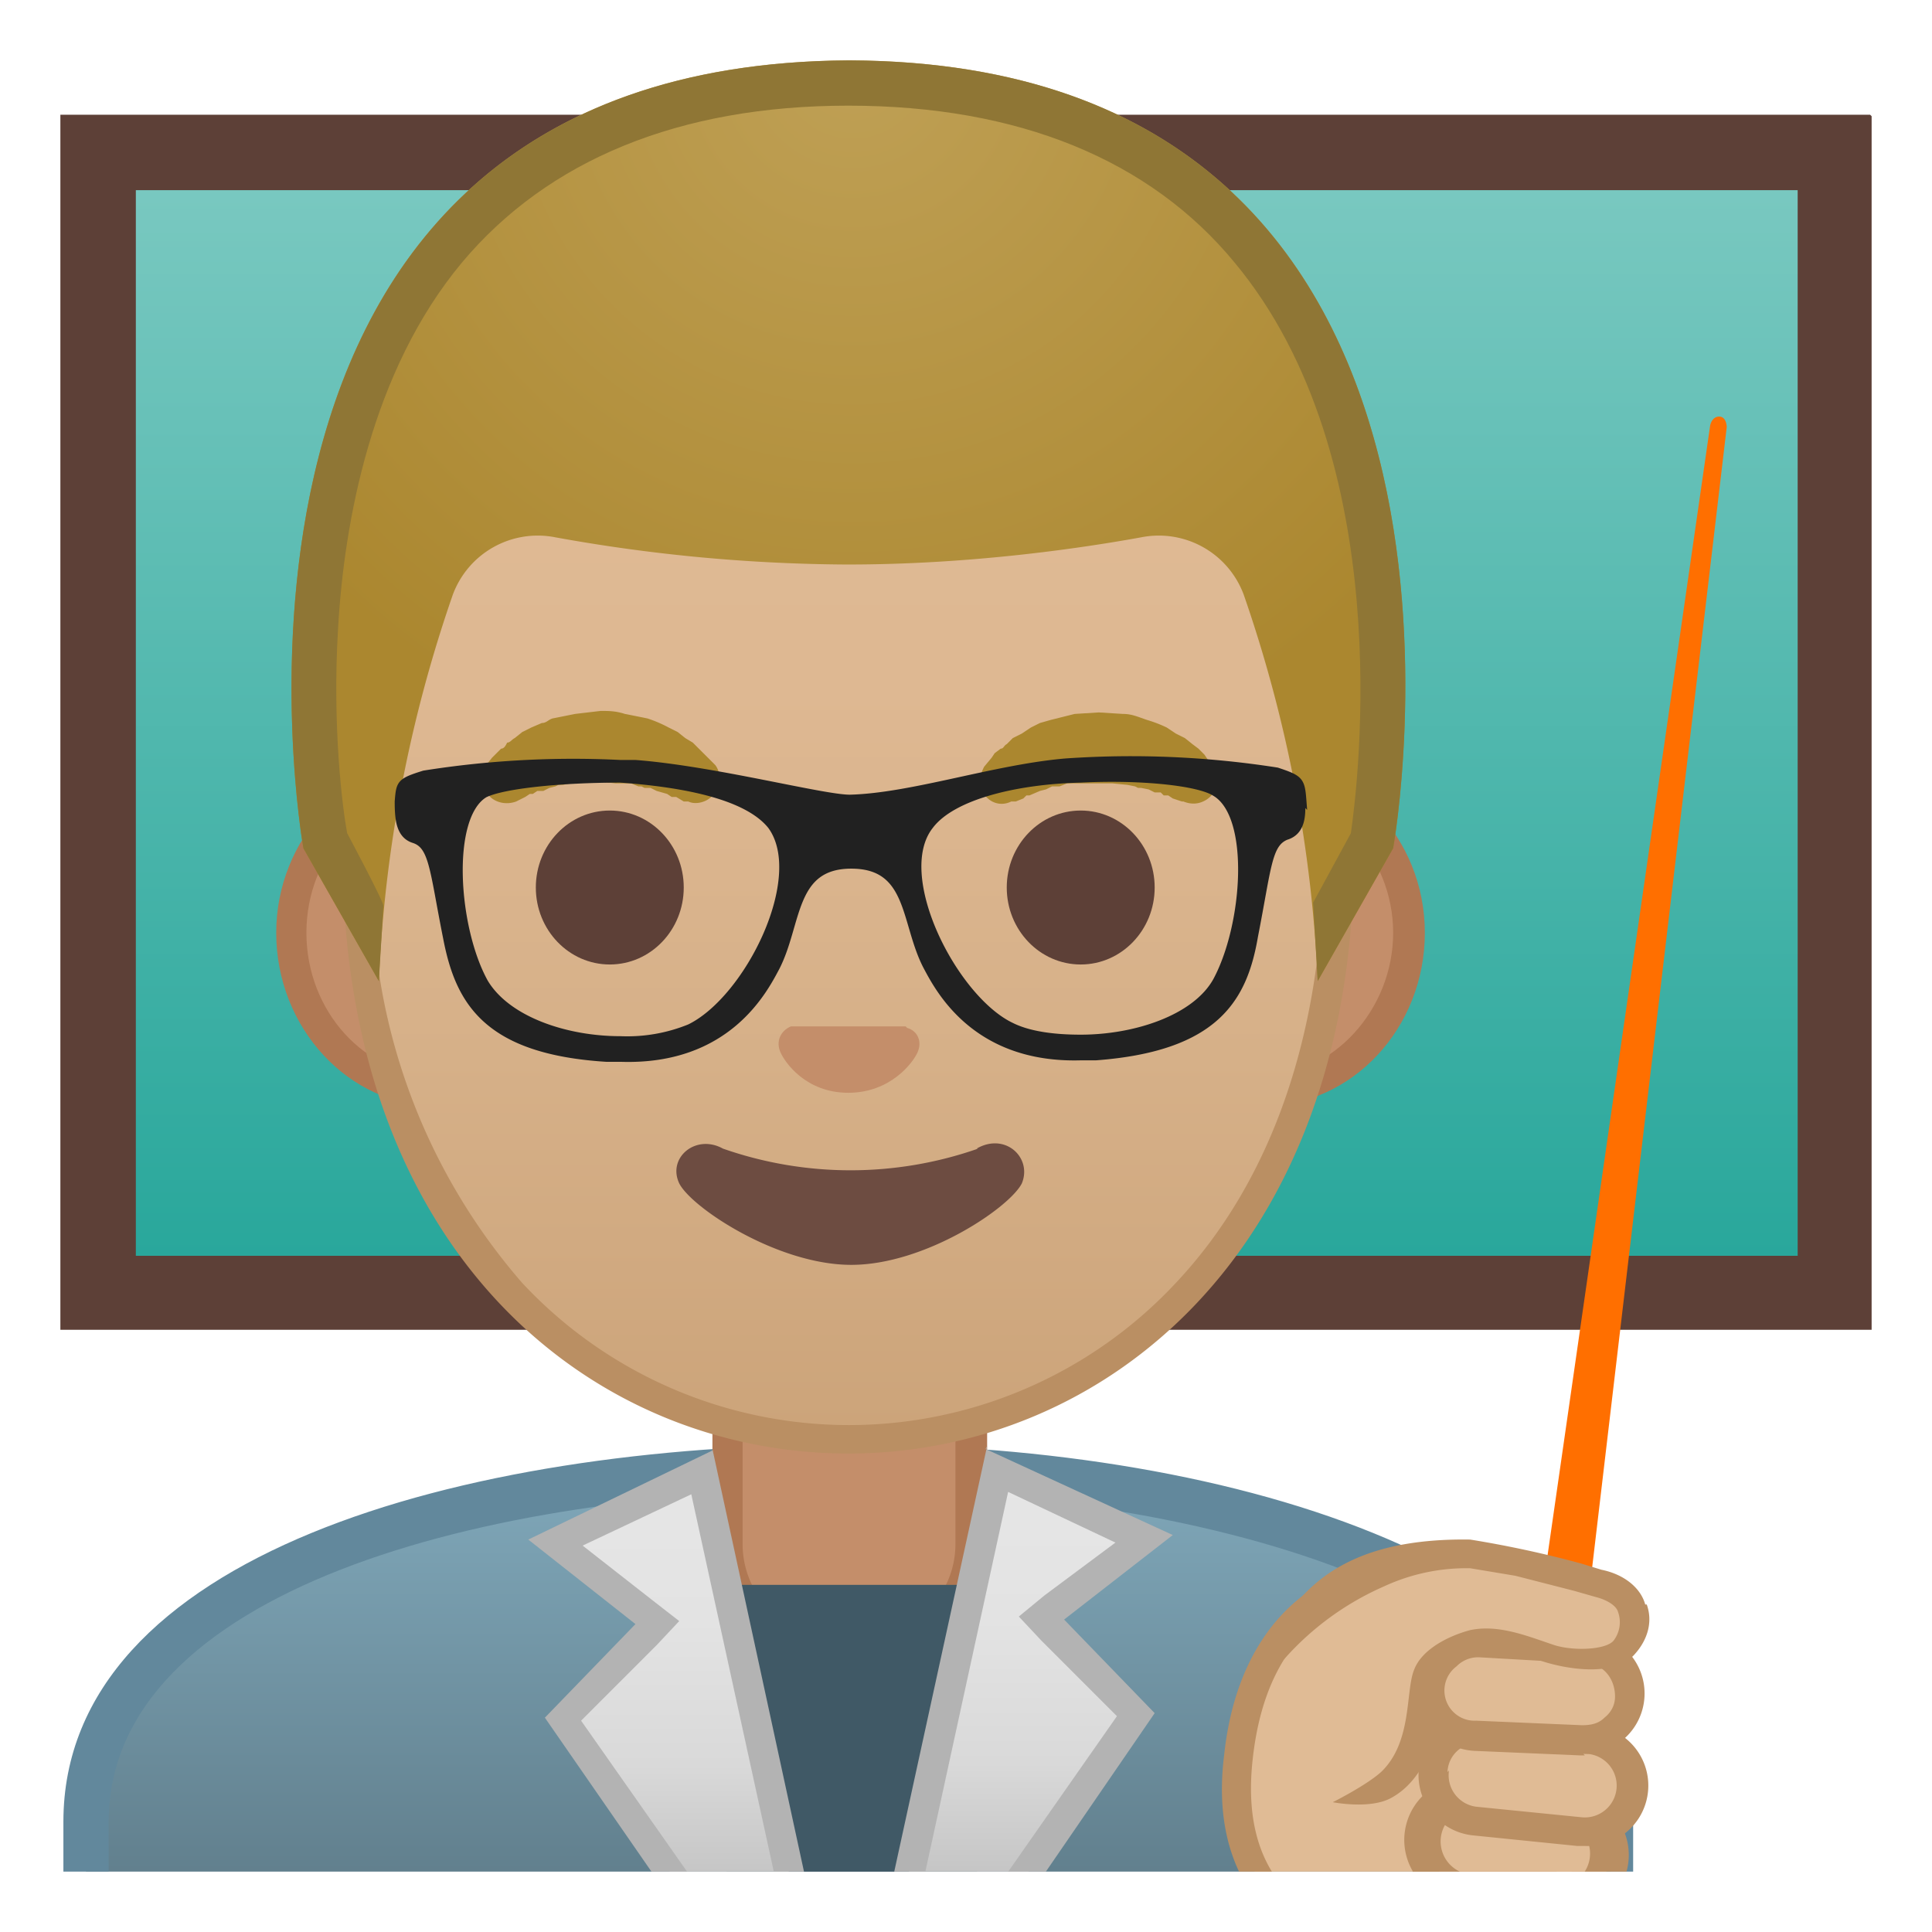 <svg viewBox="0 0 128 128" xmlns="http://www.w3.org/2000/svg" xmlns:xlink="http://www.w3.org/1999/xlink"><linearGradient id="a" x1="64" x2="64" y1="10.6" y2="85.7" gradientUnits="userSpaceOnUse"><stop stop-color="#7BC9C1" offset="0"/><stop stop-color="#26A69A" offset="1"/></linearGradient><path fill="url(#a)" d="M6.5 10.1h115.1v75.5H6.5z"/><path d="M119.1 12.6v70.6H9V12.6h110m4.9-5H4v80.5h120V7.7z" fill="#5D4037"/><path d="M103.6 111.4l-1.3-.2a1 1 0 0 1-.8-1l11.8-82s.1-.6.6-.6.5.7.5.7l-9.7 82.2c0 .6-.6 1-1.1 1z" fill="#FF6F00"/><defs><path id="b" d="M4 4h120v120H4z"/></defs><clipPath id="c"><use xlink:href="#b"/></clipPath><g clip-path="url(#c)"><linearGradient id="d" x1="56.2" x2="56.2" y1="97.2" y2="136" gradientUnits="userSpaceOnUse"><stop stop-color="#80A8BA" offset="0"/><stop stop-color="#546E7A" offset="1"/></linearGradient><path d="M5.7 136v-15.3c0-16.2 25.4-23.5 50.5-23.5h.1c25 0 50.4 8 50.4 23.5V136H5.7z" fill="url(#d)"/><path d="M56.4 98.7c12.9 0 25.4 2.2 34.3 6 6.6 2.8 14.5 8 14.5 16v13.8h-98v-13.8c0-15.2 24.6-22 49-22h.2m0-3h-.2c-25.5 0-52 7.3-52 25v16.8h104v-16.7c0-16.8-26.2-25.1-51.8-25.1z" fill="#62889C"/></g><g clip-path="url(#c)"><path d="M55.4 109.5c-4 0-7.2-3.2-7.2-7.2v-9h16.1v9c0 4-3.2 7.2-7.2 7.2h-1.7z" fill="#C48E6A"/><path d="M63.3 94.3v8c0 3.4-2.8 6.2-6.2 6.2h-1.7a6.2 6.2 0 0 1-6.2-6.2v-8h14.1m2-2H47.2v10c0 4.5 3.7 8.2 8.2 8.2h1.7c4.6 0 8.3-3.7 8.3-8.2v-10z" fill="#B07853"/></g><path clip-path="url(#c)" fill="#405966" d="M45.7 105l3.6 28h14.4l3.2-28z"/><g clip-path="url(#c)"><linearGradient id="e" x1="45.3" x2="45.3" y1="97.8" y2="129.7" gradientUnits="userSpaceOnUse"><stop stop-color="#E6E6E6" offset="0"/><stop stop-color="#E3E3E3" offset=".3"/><stop stop-color="#D9D9D9" offset=".6"/><stop stop-color="#C8C8C8" offset=".8"/><stop stop-color="#B3B3B3" offset="1"/></linearGradient><path fill="url(#e)" d="M49.3 131.1l-12-17.3 6.3-6.4-6.8-5.3 9.7-4.6 7.3 33.6z"/><path d="M45.8 99l6.8 31.1h-2.8L38.5 114l5-5 1.5-1.6-1.8-1.4-4.6-3.6 7.2-3.4m1.4-2.9L35 102l7.1 5.6-6 6.2L48.7 132H55l-7.8-36z" fill="#B3B3B3"/><linearGradient id="f" x1="-273.4" x2="-273.4" y1="97.7" y2="129.5" gradientTransform="matrix(-1 0 0 1 -206.2 0)" gradientUnits="userSpaceOnUse"><stop stop-color="#E6E6E6" offset="0"/><stop stop-color="#E3E3E3" offset=".3"/><stop stop-color="#D9D9D9" offset=".6"/><stop stop-color="#C8C8C8" offset=".8"/><stop stop-color="#B3B3B3" offset="1"/></linearGradient><path fill="url(#f)" d="M58.7 131L66 97.3l9.8 4.7-6.8 5.2 6.3 6.4-12 17.4z"/><path d="M66.7 98.8l7.2 3.4-4.7 3.5-1.7 1.4 1.5 1.6 5 5L62.6 130H60l6.8-31.2m-1.4-3L57.5 132h6.3l12.7-18.5-6-6.2 7.2-5.6L65.3 96z" fill="#B3B3B3"/></g><g clip-path="url(#c)"><path d="M100.8 129.8l-8-.3c-7-.7-11.7-4.7-10.8-13 2-18.2 21.9-12.3 23.7-6.4 2.7 8.8-1.8 20-4.9 19.7z" fill="#E0BB95"/><path d="M101 130.8h-.3l-8-.3c-4-.4-7.3-2-9.3-4.4-2-2.5-2.8-5.8-2.3-9.8.8-7.6 5-12.3 11.5-13 5.9-.5 12.8 2.7 14 6.5 2.3 7.4-.3 16.1-3 19.3-1 1.4-2 1.7-2.7 1.7zm-7-25.6l-1.2.1c-3.3.3-8.8 2.2-9.8 11.2-.4 3.5.2 6.3 1.9 8.4 1.7 2 4.4 3.3 8 3.7l8 .2c.2 0 .7-.2 1.3-.9a22 22 0 0 0 2.5-17.5c-.7-2.5-5.7-5.2-10.7-5.2z" fill="#BA8F63"/><path d="M93.5 126c-.3 1.7.9 3.3 2.6 3.6l4.3.7a3.1 3.1 0 0 0 1-6.2l-4.3-.7c-1.7-.3-3.3.9-3.6 2.6z" fill="#E0BB95"/><path d="M101 131.1h-.7l-4.3-.7a4 4 0 0 1-3.3-4.5 4 4 0 0 1 4.5-3.3l4.3.7a4 4 0 0 1 3.3 4.5 4 4 0 0 1-3.9 3.3zm-4.4-6.9c-.5 0-1 .1-1.4.4-.5.4-.8 1-.9 1.5-.2 1.3.7 2.4 2 2.6l4.3.7a2.3 2.3 0 1 0 .7-4.5l-4.4-.7h-.3zm-3.1 1.8z" fill="#BA8F63"/><path d="M94.7 121.5c-.3 1.8 1 3.4 2.6 3.6l5.7.9c1.7.3 3.3-1 3.6-2.6.2-1.7-1-3.3-2.6-3.6l-5.7-.9c-1.7-.2-3.3 1-3.6 2.6z" fill="#E0BB95"/><path d="M103.5 127h-.6l-5.7-1a4.1 4.1 0 1 1 1.2-8l5.7.8a4 4 0 0 1-.6 8.2zm-5.7-7.2a2.2 2.2 0 0 0-.3 4.4l5.7.8a2.2 2.2 0 0 0 .6-4.3l-5.7-.8h-.3zm-3 1.7z" fill="#BA8F63"/><path d="M95 117.3a3 3 0 0 0 2.7 3.3l7 .7a3 3 0 1 0 .6-6l-7-.8a3 3 0 0 0-3.3 2.8z" fill="#E0BB95"/><path d="M105 122.3h-.5l-6.9-.7a4 4 0 1 1 .8-8l7 .7a4 4 0 0 1-.4 8zm-9-5a2.1 2.1 0 0 0 1.8 2.4l7 .7a2.1 2.1 0 1 0 .4-4.2l-7-.7a2 2 0 0 0-2.3 1.9z" fill="#BA8F63"/><path d="M94.9 111.8a3 3 0 0 0 3 3.2l6.9.3a3 3 0 0 0 .3-6.1l-7-.3a3 3 0 0 0-3.2 2.9z" fill="#E0BB95"/><path d="M105 116.3h-.3l-7-.3a4 4 0 0 1-3.8-4.3 4 4 0 0 1 4.2-3.8l7 .3a4 4 0 0 1 2.5 7 4 4 0 0 1-2.7 1zm-7-6.5a2 2 0 0 0-1.5.6 2 2 0 0 0 1.3 3.6l7 .3c.6 0 1.1-.1 1.5-.5.5-.4.7-.9.7-1.4 0-1.2-.8-2.2-2-2.2l-7-.4zm-3.1 2z" fill="#BA8F63"/><path d="M105.6 105c-.8-.3-3.5-1.1-5.3-1.5a24 24 0 0 0-3-.5c-2.3 0-9.2 2.5-10.8 4-.8.9-5.8 12.2 4 10.4 4.1-.5 3-5.4 4.4-6.8 1-1 2.7-2.6 7.6-.9 1.4.5 3.8.5 4.6-.6 1.6-1.8.7-3.6-1.5-4.2z" fill="#E0BB95"/><path d="M109 106.3c-.3-1.1-1.4-2-2.9-2.3l-1.3-.4a71 71 0 0 0-7.4-1.6c-6.6-.1-9.7 2-11.6 4.3-1.3 1.5-1 4-.7 3.6a19 19 0 0 1 6.6-4.8 13 13 0 0 1 5.7-1.2l3 .5 3.9 1 1.4.4c.8.2 1.4.6 1.5 1a2 2 0 0 1-.3 1.9c-.5.6-2.6.7-3.9.3-1.8-.6-3.7-1.4-5.6-1-1.5.4-3.2 1.3-3.7 2.6-.6 1.4-.1 4.8-2.2 6.8-1 .9-3.2 2-3.2 2s2.5.5 3.9-.3c2-1.1 2.9-3.6 3.3-5.7.2-.9.1-2.5.4-2.7.9-.9 1.9-2.1 6.4-.6 1.6.5 4.7 1 6-.5.9-1 1.2-2.2.8-3.3z" fill="#BA8F63"/></g><path d="M28.9 72.3c-5.4 0-9.7-4.7-9.7-10.4s4.3-10.5 9.7-10.5h54.6c5.4 0 9.8 4.7 9.8 10.5s-4.4 10.4-9.8 10.4H29z" fill="#C48E6A"/><path d="M83.5 52.4c4.8 0 8.8 4.3 8.8 9.4s-4 9.5-8.8 9.5H29c-4.8 0-8.7-4.3-8.7-9.5s3.9-9.4 8.7-9.4h54.6m0-2H29c-5.9 0-10.7 5.2-10.7 11.4 0 6.3 4.8 11.5 10.7 11.5h54.6c6 0 10.8-5.2 10.8-11.5s-4.9-11.4-10.8-11.4z" fill="#B07853"/><linearGradient id="g" x1="56.2" x2="56.2" y1="94.6" y2="12.8" gradientUnits="userSpaceOnUse"><stop stop-color="#CCA47A" offset="0"/><stop stop-color="#D6B088" offset=".3"/><stop stop-color="#DEB892" offset=".6"/><stop stop-color="#E0BB95" offset="1"/></linearGradient><path d="M56.2 95.3c-15.6 0-32.5-12.2-32.5-38.8 0-12.4 3.6-23.8 10-32.2 6-7.8 14.3-12.2 22.5-12.2s16.5 4.4 22.5 12.2c6.5 8.4 10 19.8 10 32.2a42 42 0 0 1-10.1 29.2 30.5 30.5 0 0 1-22.4 9.6z" fill="url(#g)"/><path d="M56.2 13a28 28 0 0 1 21.7 12 51.5 51.5 0 0 1 9.8 31.5c0 11.8-3.4 21.7-9.8 28.5a29.6 29.6 0 0 1-43.3 0 40.5 40.5 0 0 1-9.9-28.5c0-12.2 3.5-23.4 9.8-31.5a28.1 28.1 0 0 1 21.7-12m0-2c-17.4 0-33.5 18.7-33.5 45.5 0 26.6 16.6 39.8 33.5 39.8S89.7 83 89.7 56.5c0-26.8-16-45.4-33.5-45.4z" fill="#BA8F63"/><path d="M32.2 50.7l.4-.5.2-.2.4-.4c.2 0 .3-.2.4-.4.2 0 .3-.2.5-.3l.5-.4.6-.3.7-.3c.3 0 .4-.2.7-.3l1.5-.3 1.7-.2c.5 0 1 0 1.6.2l1.5.3a8.6 8.6 0 0 1 1.4.6l.6.3.5.4.5.3.4.4.3.3.3.3.5.5c.5.7.3 1.7-.4 2.2-.4.3-1 .4-1.4.2h-.3l-.5-.3h-.3l-.3-.2-.7-.2-.4-.2h-.4l-.2-.1h-.2l-.5-.2h-1l-1-.1h-1l-1 .1-.5.1H37l-.2.1-.4.1-.4.2h-.4l-.3.2h-.2l-.3.2-.6.3c-.8.3-1.8 0-2.1-.9-.3-.5-.2-1 .1-1.5z" fill="#AB872F"/><ellipse cx="40.4" cy="58.8" rx="4.9" ry="5.1" fill="#5D4037"/><path d="M78.3 53.1l-.6-.2-.3-.2h-.3l-.2-.2h-.4l-.4-.2-.5-.1h-.2l-.2-.1-.5-.1-1-.1h-3l-.5.2h-.5l-.4.2-.4.1-.7.3H68l-.2.2-.5.2H67c-.8.4-1.7 0-2-.9-.2-.5 0-1 .2-1.4l.5-.6.2-.3.4-.3c.2 0 .2-.2.4-.3l.4-.4.6-.3.6-.4.6-.3.7-.2 1.6-.4 1.6-.1 1.6.1c.6 0 1 .2 1.6.4a8.6 8.6 0 0 1 1.3.5l.6.4.6.3.5.4.4.3.4.4.2.3.4.5c.5.7.3 1.7-.5 2.2-.5.3-1 .3-1.5.1z" fill="#AB872F"/><ellipse cx="71.6" cy="58.8" rx="4.9" ry="5.1" fill="#5D4037"/><path d="M60 68h-7.6c-.7.3-1 1-.7 1.7s1.7 2.7 4.5 2.7 4.3-2 4.6-2.7c.3-.7 0-1.4-.7-1.6z" fill="#C48E6A"/><path d="M64.8 76.1a25.6 25.6 0 0 1-16.9 0c-1.8-1-3.7.6-2.9 2.3.8 1.6 6.5 5.4 11.4 5.4s10.5-3.8 11.3-5.4c.7-1.7-1.1-3.4-3-2.3z" fill="#6D4C41"/><radialGradient id="h" cx="56.5" cy="4.3" r="48.9" gradientUnits="userSpaceOnUse"><stop stop-color="#BFA055" offset="0"/><stop stop-color="#AB872F" offset="1"/></radialGradient><path d="M56.2 4c-45.4.3-36.1 52.2-36.1 52.2l5 8.8A90 90 0 0 1 30 39.4a6 6 0 0 1 6.8-3.8A111 111 0 0 0 56 37.4h.2c7.8 0 15-1 19.4-1.8a6 6 0 0 1 6.8 3.8A90 90 0 0 1 87.3 65l5-8.8s9.4-52-36-52.2z" fill="url(#h)"/><path d="M56.2 4c-45.4.3-36.1 52.2-36.1 52.2l5 8.8.3-5c0-.3-2.4-4.8-2.4-4.8-.3-1.6-1-7-.6-13.6.4-7 2.2-17 8.2-24.2C36.3 10.6 45 7 56.2 7c11.3 0 20 3.6 25.6 10.4 10.8 13 8.2 34.3 7.7 37.8L87 59.8l.3 5.2 5-8.8s9.4-52-36-52.2z" fill="#8F7635"/><path d="M86.3 53c-.1-1.3-.2-1.4-1.7-1.9a62.6 62.6 0 0 0-14-.6c-4.7.4-10.2 2.3-14.3 2.4-1.8 0-9-1.9-14.2-2.3h-1a63 63 0 0 0-13 .7c-1.6.5-1.6.6-1.7 1.8 0 1.2.1 2.2 1 2.5 1.3.4 1.3 2 2.2 6.5.8 4.2 2.6 7.5 10.6 8h1c7 .2 9.4-4.5 10.2-6 1.5-2.9 1-6.8 5-6.8s3.5 3.8 5 6.7c.8 1.5 3.2 6.2 10.2 6h1c8-.6 9.8-3.9 10.5-8 .9-4.6.9-6.1 2.1-6.6 1-.3 1.1-1.3 1-2.5zM45.7 68.1a11 11 0 0 1-4.6.8c-3.6 0-7.5-1.3-9-3.8-2-3.6-2.5-11 0-12.5 1.2-.6 5-1 9-1 4.2.3 8.4 1.1 10 3.1 2.5 3.4-1.5 11.5-5.4 13.4zM80.6 65c-1.4 2.5-5.4 3.8-9 3.8-1.7 0-3.4-.2-4.6-.8-3.8-1.8-8-10-5.4-13.3 1.5-2 5.8-3 10-3.1 4-.2 7.8.2 8.9.9 2.6 1.5 2.1 8.8.1 12.5z" fill="#212121" stroke="#212121" stroke-miterlimit="10" stroke-width=".5"/></svg>